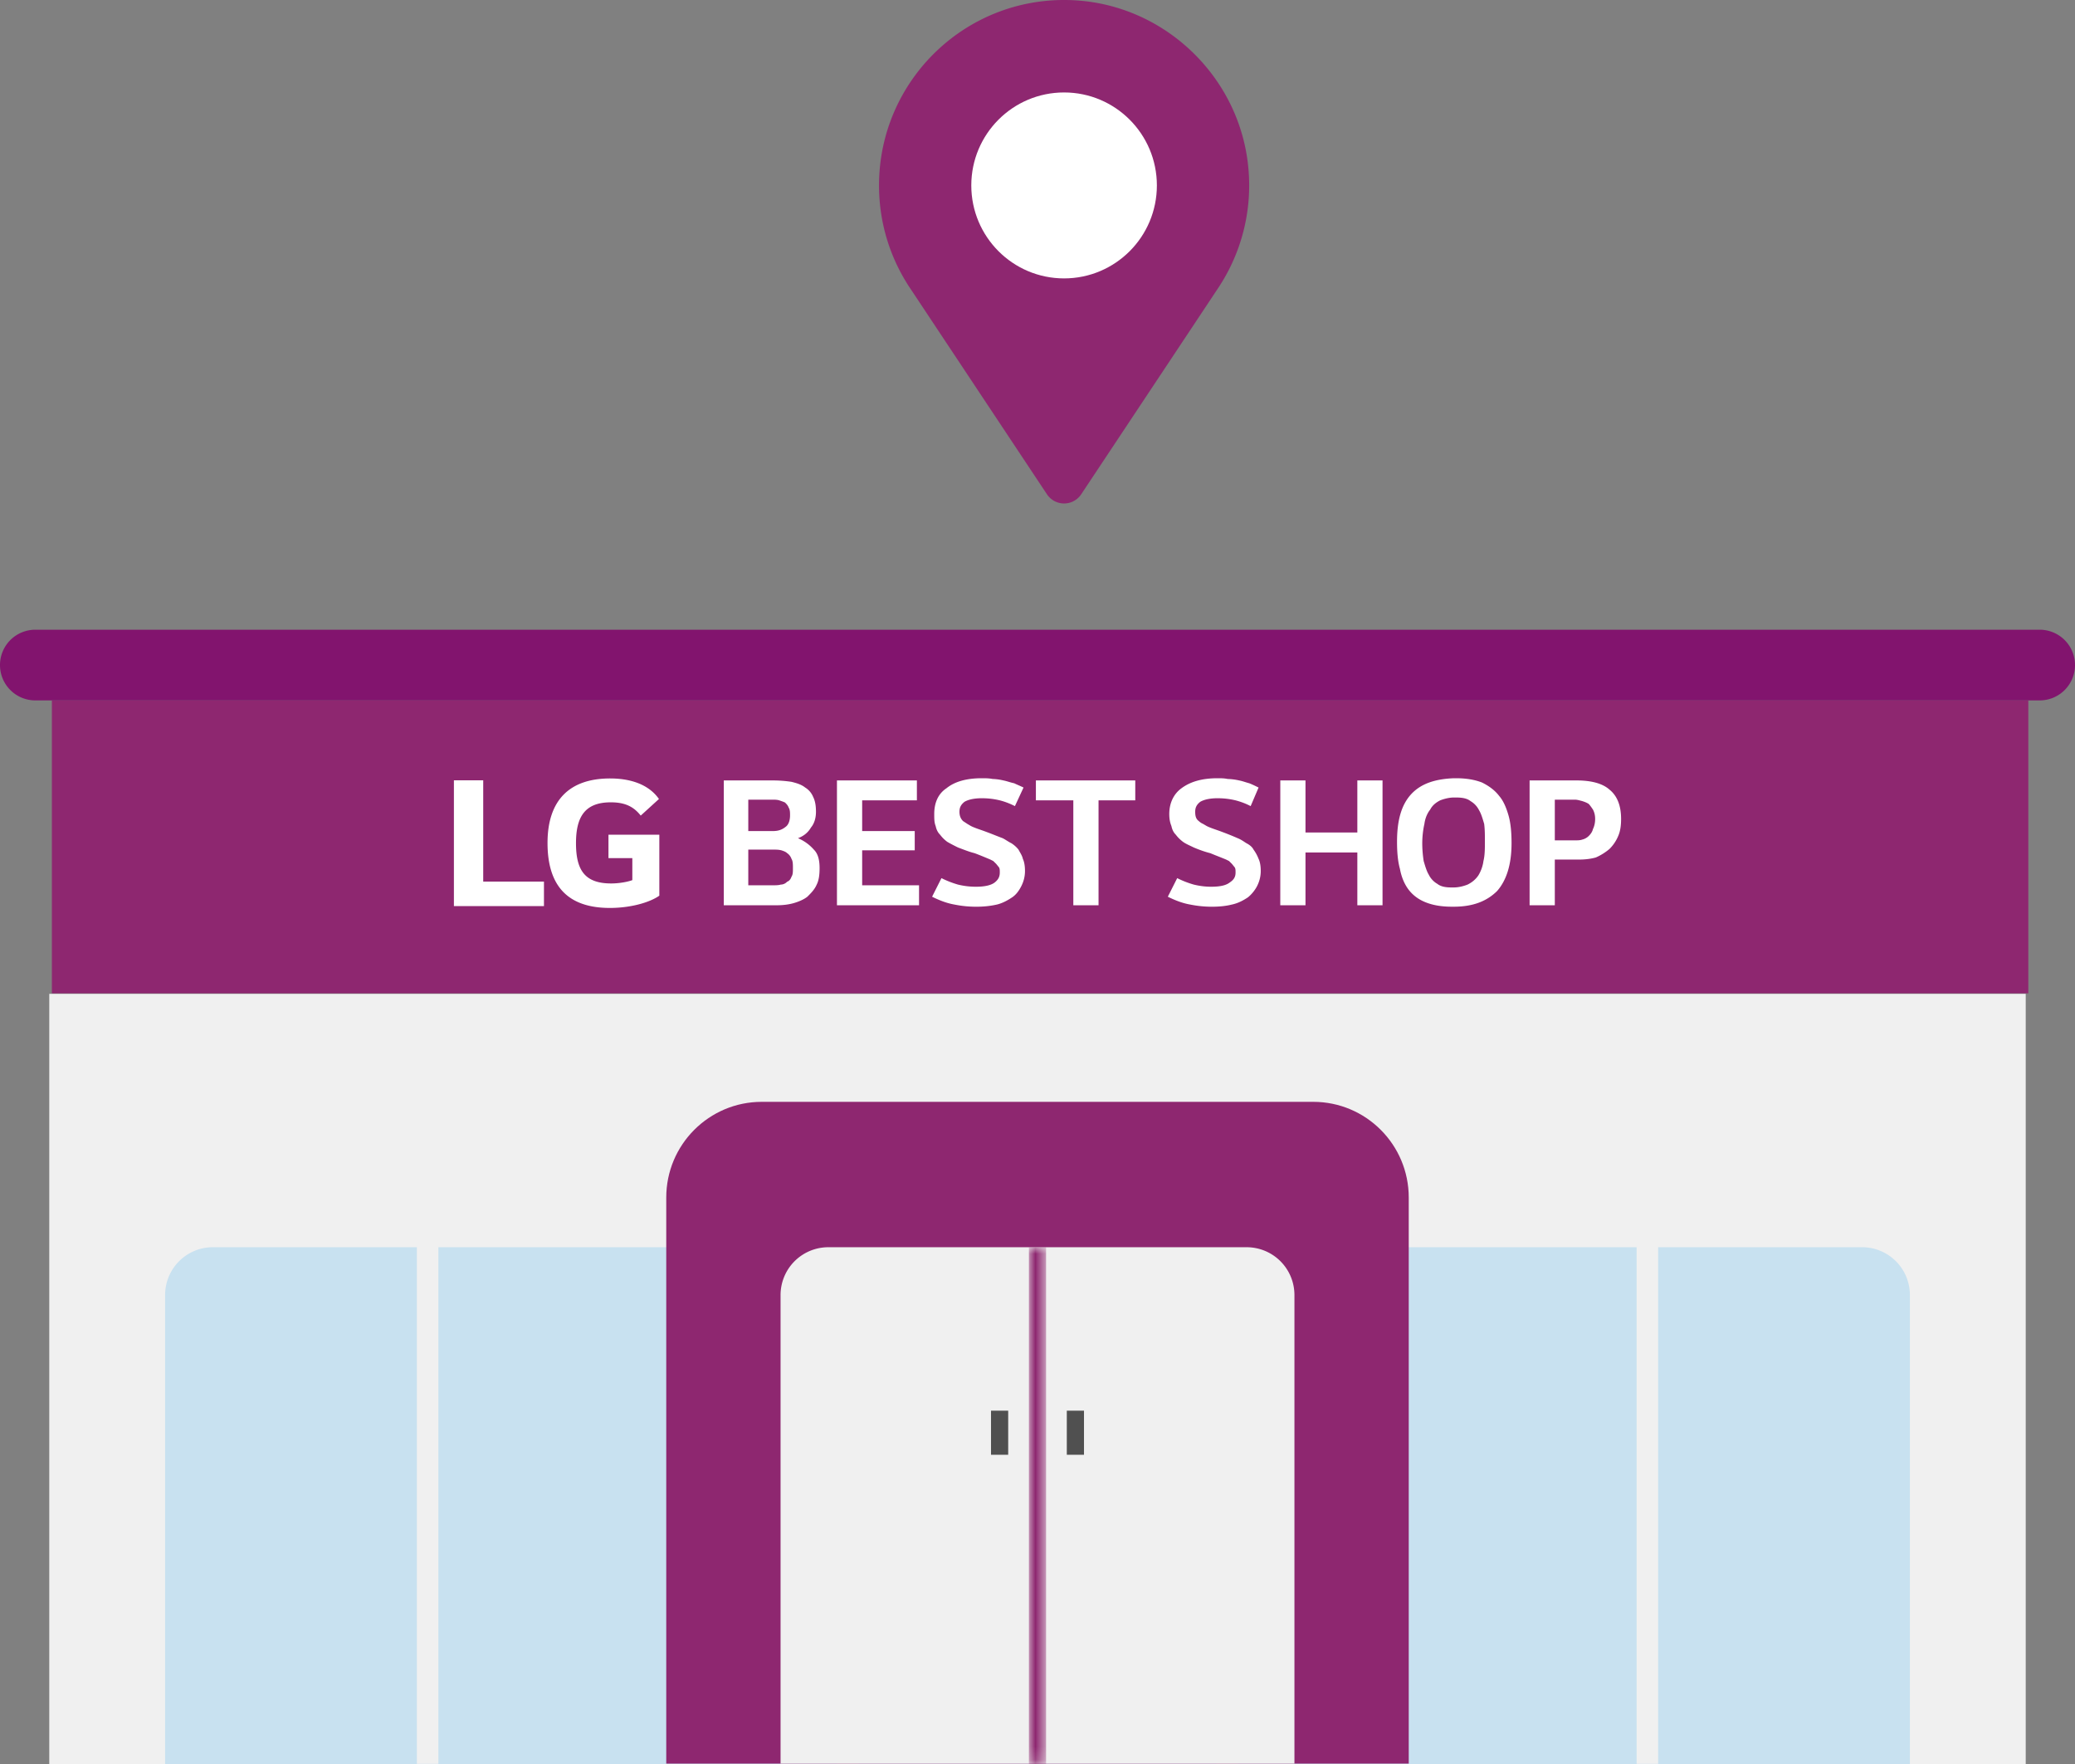 <svg width="160" height="136" viewBox="0 0 160 136" xmlns="http://www.w3.org/2000/svg" xmlns:xlink="http://www.w3.org/1999/xlink">
    <rect x="0" y="0" width="160" height="136" fill="#808080" stroke="none"/>
    <defs>
        <path id="btbi0i1p6a" d="M0 0h1.325v39.842H0z"/>
    </defs>
    <g fill="none" fill-rule="evenodd">
        <path fill="#F0F0F0" d="M3.8 136h152.4V76.623H3.8z"/>
        <path fill="#8E2770" d="M156.4 76.584H4V54h152.4z"/>
        <path d="M147.269 136H12.731V99.846a3.685 3.685 0 0 1 3.681-3.689h127.175a3.686 3.686 0 0 1 3.682 3.69V136z" fill="#C8E1F0"/>
        <path d="M157.279 48.549H2.721A2.724 2.724 0 0 0 0 51.275 2.724 2.724 0 0 0 2.721 54h154.558A2.724 2.724 0 0 0 160 51.275a2.724 2.724 0 0 0-2.721-2.726" fill="#82146E"/>
        <path fill="#F0F0F0" d="M32.145 95.28h1.657v40.708h-1.657z"/>
        <path fill="#E6E6E6" d="M64.558 88.031h1.657v47.957h-1.657zM93.785 88.031h1.657v47.957h-1.657z"/>
        <g fill="#FFF">
            <path d="M61.53 64.623c.445-.166.78-.438 1.002-.823.277-.331.386-.772.386-1.215 0-.436-.054-.823-.22-1.153a1.521 1.521 0 0 0-.612-.715c-.276-.22-.61-.33-1.055-.44a9.73 9.73 0 0 0-1.334-.107H55.81v9.623h4.11c.445 0 .89-.054 1.276-.163.39-.113.78-.276 1.058-.495.278-.276.555-.55.72-.934.17-.332.223-.772.223-1.269 0-.604-.11-1.102-.444-1.429a3.334 3.334 0 0 0-1.223-.88zm-3.83-2.97h1.887c.168 0 .333 0 .5.052.166.057.332.111.444.168.11.108.223.22.279.384.109.166.109.387.109.604 0 .387-.11.715-.332.88-.278.222-.555.332-1 .332h-1.888v-2.42zm3.33 5.94c-.054.167-.166.33-.334.384a.693.693 0 0 1-.498.224c-.166.052-.389.052-.555.052h-1.944v-2.75h1.944c.22 0 .389 0 .61.054.166.056.334.11.443.22.168.112.28.277.335.44.11.166.11.44.11.715 0 .278 0 .497-.11.662zM66.48 68.253h4.386v1.54h-6.33v-9.624H70.7v1.536h-4.22v2.366h4.054v1.486h-4.054zM78.536 65.503a2.25 2.25 0 0 0-.557-.496c-.221-.106-.444-.274-.666-.384-.442-.166-.833-.331-1.276-.493-.445-.168-.834-.279-1.167-.444l-.277-.163-.333-.22c-.166-.163-.278-.386-.278-.716 0-.331.112-.55.389-.77.278-.164.72-.275 1.331-.275.503 0 .945.055 1.39.163.443.111.832.275 1.167.444l.664-1.432c-.22-.11-.498-.22-.722-.33-.277-.055-.554-.165-.832-.217a4.048 4.048 0 0 0-.832-.113C76.258 60 75.983 60 75.702 60c-1.22 0-2.11.276-2.72.771-.665.44-.944 1.155-.944 1.98 0 .39 0 .662.11.935.057.276.169.498.335.661.167.22.332.386.556.554.277.162.5.273.83.438.447.164.835.328 1.28.439.443.165.834.331 1.221.493l.221.113.224.22.223.276c.054.108.054.217.054.385 0 .327-.112.548-.39.77-.278.218-.777.33-1.441.33-.501 0-.945-.058-1.391-.165a7.527 7.527 0 0 1-1.276-.498l-.722 1.433c.555.275 1.11.495 1.72.603a8.492 8.492 0 0 0 1.669.168c.61 0 1.109-.057 1.61-.168.442-.108.833-.328 1.165-.549.333-.22.556-.552.722-.882.165-.33.277-.715.277-1.153 0-.385-.056-.713-.164-.937-.058-.274-.225-.493-.335-.714M79.876 61.705h2.886v8.088h1.945v-8.088h2.832V60.17h-7.663zM96.658 65.503c-.108-.22-.332-.383-.553-.496-.17-.106-.391-.274-.668-.384a22.952 22.952 0 0 0-1.223-.493c-.445-.168-.834-.279-1.165-.444l-.277-.163a1.17 1.17 0 0 1-.335-.22c-.22-.163-.277-.386-.277-.716 0-.331.11-.55.39-.77.278-.164.721-.275 1.331-.275.5 0 .945.055 1.391.163a5.5 5.5 0 0 1 1.164.444l.611-1.432c-.222-.11-.445-.22-.721-.33-.221-.055-.5-.165-.778-.217a4.58 4.58 0 0 0-.889-.113c-.278-.057-.5-.057-.778-.057-1.22 0-2.11.276-2.777.771-.61.44-.943 1.155-.943 1.98 0 .39.056.662.166.935.056.276.167.498.333.661.168.22.335.386.557.554.221.162.498.273.834.438.386.164.831.328 1.275.439.39.165.834.331 1.221.493l.223.113.222.22.223.276c.057.108.057.217.057.385 0 .327-.113.548-.446.77-.279.218-.72.33-1.446.33-.443 0-.887-.058-1.329-.165a7.376 7.376 0 0 1-1.279-.498l-.723 1.433c.557.275 1.11.495 1.722.603a8.485 8.485 0 0 0 1.665.168c.612 0 1.111-.057 1.556-.168.501-.108.887-.328 1.225-.549.277-.22.552-.552.718-.882.167-.33.279-.715.279-1.153 0-.385-.056-.713-.167-.937a3.003 3.003 0 0 0-.389-.714M104.662 64.184h-3.998V60.17h-1.942l-.001 9.623h1.943v-4.07h3.998v4.07h1.943V60.17h-1.943zM115.609 61.378c-.335-.442-.778-.772-1.334-1.048-.553-.217-1.221-.33-1.999-.33h-.165c-1.5.057-2.555.44-3.278 1.21-.775.826-1.11 2.038-1.11 3.689 0 .768.055 1.484.223 2.087.112.606.333 1.158.664 1.597.335.44.778.77 1.334.988.557.222 1.223.333 1.997.333h.17c1.498 0 2.553-.44 3.33-1.21.722-.826 1.112-2.036 1.112-3.689 0-.769-.056-1.483-.22-2.088-.17-.606-.393-1.155-.724-1.539m-1.223 5.005c-.056.44-.221.825-.386 1.1-.224.33-.504.551-.836.716-.276.108-.665.22-1.053.22h-.224c-.387 0-.778-.055-1.055-.275a1.668 1.668 0 0 1-.666-.717c-.166-.273-.275-.66-.389-1.044a9.256 9.256 0 0 1-.109-1.32c0-.553.055-1.046.165-1.54.058-.44.223-.827.444-1.101.168-.33.445-.55.778-.719.278-.106.667-.217 1.056-.217h.165c.443 0 .83.054 1.113.276.277.165.499.387.666.717.164.273.275.66.387 1.043.056.44.056.88.056 1.32 0 .552 0 1.1-.112 1.541M124.11 60.882c-.554-.496-1.442-.713-2.553-.713h-3.612v9.623h1.944V66.27h1.889c.445 0 .89-.053 1.277-.162a4.31 4.31 0 0 0 1.055-.66 3.07 3.07 0 0 0 .666-.992c.168-.384.224-.825.224-1.317 0-.991-.279-1.76-.89-2.257m-1.276 3.026c-.054.22-.166.383-.333.548-.112.109-.278.22-.5.275-.167.058-.334.058-.556.058h-1.556v-3.137h1.556c.166 0 .333.052.557.109.165.054.334.111.5.219.108.112.22.276.332.442.11.22.165.438.165.717 0 .273-.054.547-.165.77M35 69.856v-9.694h2.26v7.806h4.684v1.888zM46.918 66.16h1.84v1.696c-.339.128-1 .256-1.632.256-2.032 0-2.712-1.025-2.712-3.105 0-1.982.648-3.15 2.68-3.15 1.132 0 1.777.35 2.312 1.023l1.405-1.28c-.857-1.216-2.36-1.583-3.764-1.583-3.165 0-4.828 1.711-4.828 4.975 0 3.248 1.501 5.008 4.81 5.008 1.521 0 3.005-.384 3.811-.945v-4.703h-3.922"/>
        </g>
        <path d="M108.626 135.97H51.374V92.327c0-4.075 3.297-7.378 7.364-7.378h42.524c4.067 0 7.364 3.303 7.364 7.378v43.643z" fill="#8E2770"/>
        <path d="M99.812 135.97H60.188V99.846a3.685 3.685 0 0 1 3.682-3.688h32.26a3.685 3.685 0 0 1 3.682 3.688v36.124z" fill="#F0F0F0"/>
        <g transform="translate(79.337 96.158)">
            <mask id="gep388a5fb" fill="#fff">
                <use xlink:href="#btbi0i1p6a"/>
            </mask>
            <path fill="#8E2770" mask="url(#gep388a5fb)" d="M0 0h1.325v39.843H0z"/>
        </g>
        <path fill="#505050" d="M76.415 108.76h1.325v3.399h-1.325zM82.26 108.76h1.325v3.399H82.26z"/>
        <path fill="#F0F0F0" d="M126.198 95.28h1.658v40.708h-1.658z"/>
        <path d="M80.728 38.107a1.585 1.585 0 0 0 2.643 0L93.896 22.26a14.267 14.267 0 0 0 2.368-9.251C95.654 6.041 89.936.466 82.969.029 74.673-.493 67.78 6.095 67.78 14.296c0 2.95.895 5.69 2.424 7.964l10.524 15.847z" fill="#8E2770"/>
        <path d="M89.205 14.296c0 3.959-3.203 7.168-7.155 7.168-3.953 0-7.155-3.21-7.155-7.168 0-3.959 3.202-7.168 7.155-7.168 3.952 0 7.155 3.21 7.155 7.168" fill="#FFF"/>
    </g>
</svg>
